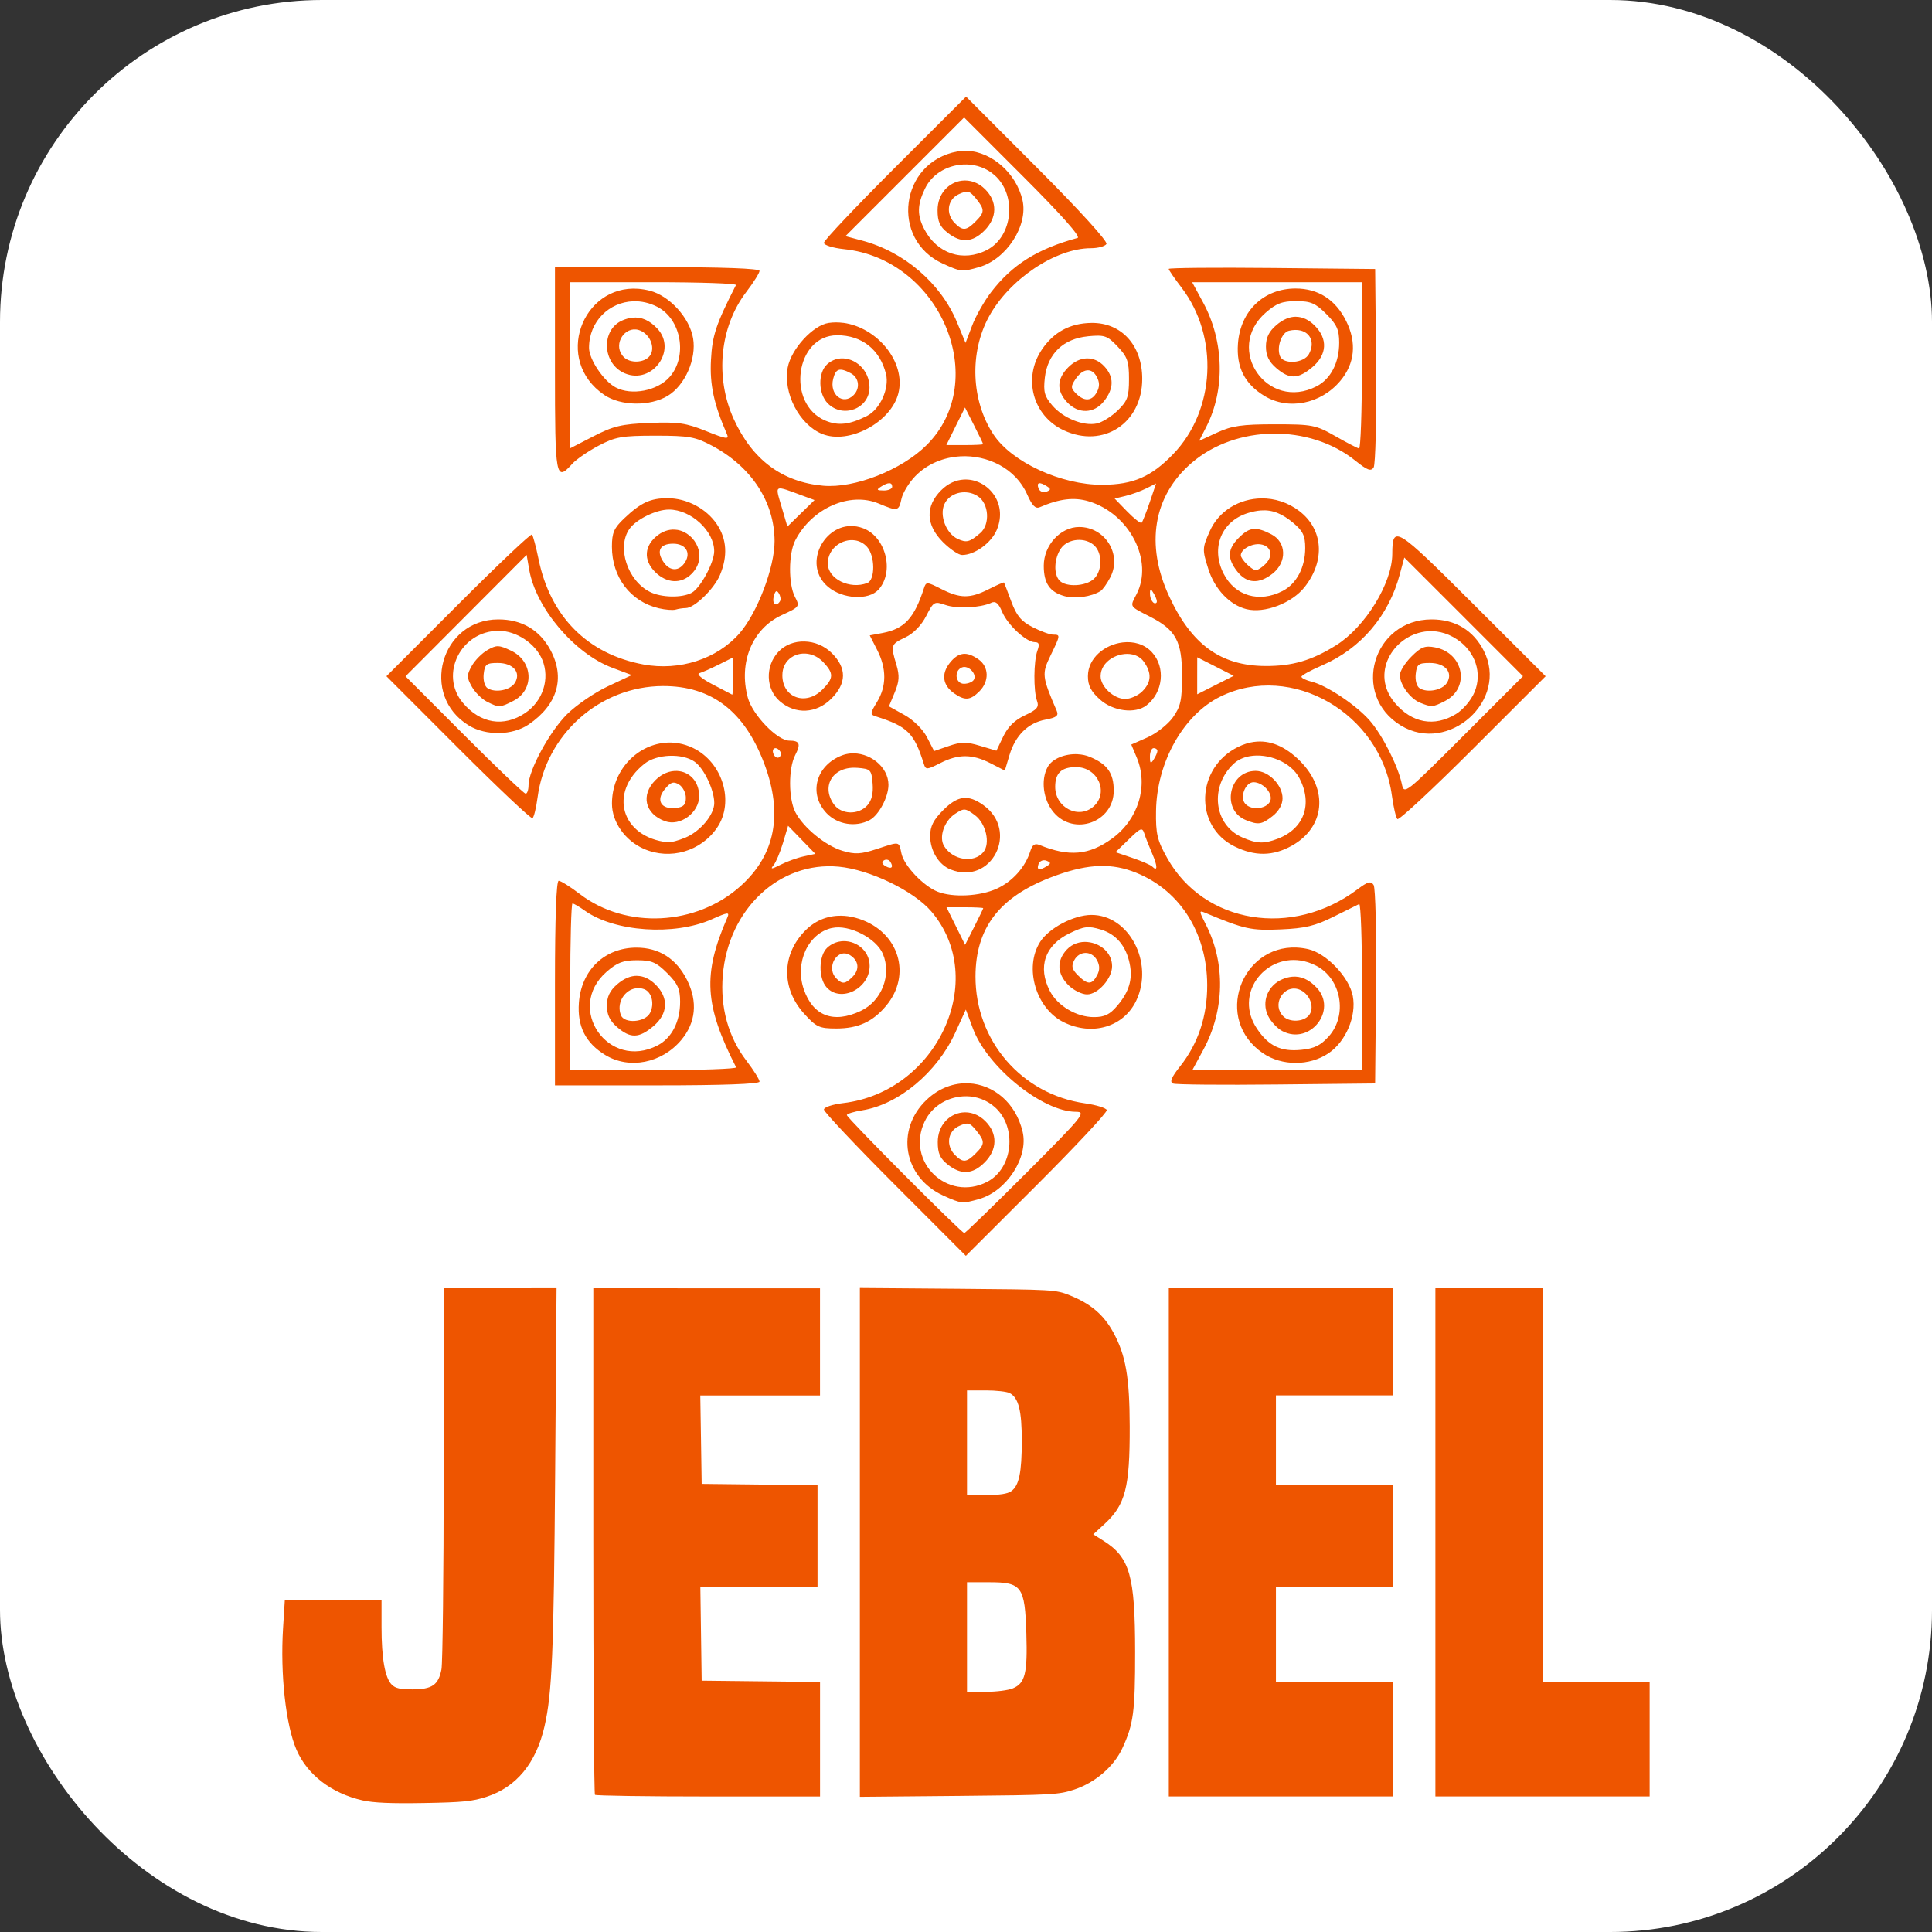 <?xml version="1.0" encoding="UTF-8"?>
<svg width="60" height="60" version="1.1" viewBox="0 0 60 60" xmlns="http://www.w3.org/2000/svg"><rect x="0" y="0" width="60" height="60" fill="#333333" stroke="none"/><rect width="60" height="60" rx="10" fill="#fff"/><path d="m30.002 3-2.207 2.205c-1.214 1.213-2.208 2.263-2.208 2.336 0 0.073 0.281 0.161 0.626 0.197 2.987 0.308 4.577 4.072 2.568 6.081-0.776 0.776-2.243 1.353-3.216 1.266-1.273-0.115-2.197-0.802-2.774-2.062-0.594-1.298-0.441-2.873 0.386-3.956 0.226-0.296 0.411-0.591 0.411-0.655 0-0.074-1.156-0.116-3.177-0.116h-3.176v3.176c0 3.379 0.022 3.502 0.54 2.929 0.123-0.136 0.489-0.387 0.812-0.558 0.522-0.276 0.72-0.312 1.765-0.312 1.048 0 1.241 0.035 1.765 0.314 1.218 0.649 1.934 1.741 1.938 2.959 0.003 0.816-0.538 2.236-1.092 2.868-0.698 0.795-1.86 1.171-2.979 0.964-1.732-0.32-2.895-1.488-3.259-3.272-0.079-0.386-0.171-0.729-0.205-0.763-0.034-0.034-1.064 0.942-2.29 2.169l-2.229 2.231 2.227 2.229c1.225 1.226 2.263 2.207 2.308 2.18 0.044-0.027 0.115-0.316 0.158-0.641 0.261-1.97 1.935-3.457 3.894-3.463 1.51-0.004 2.536 0.783 3.149 2.416 0.585 1.557 0.34 2.825-0.734 3.792-1.377 1.241-3.556 1.351-4.997 0.251-0.296-0.226-0.591-0.411-0.655-0.411-0.074 0-0.116 1.156-0.116 3.177v3.176h3.176c2.021 0 3.177-0.042 3.177-0.116 0-0.064-0.185-0.359-0.411-0.655-0.56-0.734-0.814-1.652-0.73-2.647 0.172-2.057 1.76-3.544 3.599-3.373 0.964 0.09 2.328 0.748 2.876 1.389 1.801 2.103 0.19 5.607-2.737 5.953-0.329 0.039-0.597 0.129-0.597 0.2 0 0.071 0.992 1.123 2.204 2.337l2.204 2.207 2.208-2.205c1.214-1.213 2.19-2.258 2.168-2.323-0.022-0.065-0.327-0.159-0.677-0.209-1.97-0.28-3.406-1.947-3.4-3.945 0.005-1.494 0.735-2.453 2.333-3.069 1.042-0.402 1.785-0.46 2.521-0.198 1.441 0.514 2.336 1.866 2.342 3.537 0.003 0.965-0.28 1.817-0.841 2.525-0.275 0.347-0.333 0.491-0.217 0.536 0.087 0.034 1.534 0.047 3.216 0.029l3.057-0.032 0.029-3c0.016-1.65-0.018-3.073-0.075-3.163-0.085-0.132-0.18-0.107-0.5 0.134-2.028 1.521-4.764 1.073-5.909-0.967-0.314-0.559-0.36-0.753-0.349-1.471 0.023-1.512 0.852-2.985 1.997-3.547 2.208-1.084 4.981 0.515 5.328 3.073 0.048 0.356 0.125 0.685 0.171 0.731 0.046 0.046 1.1-0.935 2.343-2.177l2.26-2.259-2.267-2.264c-2.387-2.384-2.491-2.449-2.495-1.533-0.004 0.907-0.838 2.264-1.739 2.831-0.757 0.476-1.365 0.654-2.213 0.648-1.377-0.01-2.279-0.664-2.972-2.153-0.755-1.621-0.5-3.135 0.701-4.162 1.377-1.178 3.652-1.206 5.077-0.061 0.371 0.298 0.484 0.34 0.567 0.21 0.057-0.09 0.092-1.513 0.076-3.163l-0.029-3-3.205-0.032c-1.763-0.017-3.207-0.004-3.207 0.029 0 0.033 0.181 0.295 0.401 0.584 1.163 1.523 1.048 3.808-0.26 5.165-0.682 0.708-1.242 0.95-2.2 0.955-1.28 0.007-2.815-0.702-3.384-1.563-0.692-1.048-0.75-2.538-0.141-3.657 0.633-1.163 2.071-2.127 3.169-2.127 0.22 0 0.437-0.059 0.482-0.131 0.047-0.076-0.844-1.056-2.14-2.353zm-0.061 0.648 1.847 1.847c1.174 1.174 1.786 1.864 1.677 1.894-1.254 0.343-2.029 0.828-2.687 1.686-0.211 0.275-0.476 0.743-0.588 1.038l-0.204 0.537-0.268-0.648c-0.498-1.202-1.64-2.184-2.943-2.53l-0.519-0.138zm0.111 1.036c-0.108-0.006-0.215 2.539e-4 -0.321 0.02-1.785 0.331-2.095 2.736-0.449 3.484 0.565 0.257 0.596 0.259 1.123 0.108 0.854-0.245 1.534-1.297 1.348-2.086-0.198-0.838-0.948-1.483-1.701-1.526zm-0.04 0.423c0.316 0.007 0.631 0.115 0.88 0.338 0.696 0.622 0.563 1.902-0.241 2.318-0.744 0.385-1.552 0.116-1.948-0.649-0.224-0.434-0.219-0.746 0.019-1.248 0.236-0.497 0.764-0.769 1.29-0.758zm-0.139 0.504c-0.404 0.049-0.756 0.399-0.756 0.919 0 0.35 0.071 0.509 0.311 0.697 0.416 0.328 0.772 0.307 1.145-0.067 0.399-0.399 0.407-0.897 0.021-1.283-0.216-0.216-0.478-0.295-0.721-0.266zm0.199 0.349c0.074 0.019 0.138 0.083 0.236 0.204 0.279 0.344 0.277 0.427-0.014 0.718-0.284 0.284-0.397 0.293-0.639 0.05-0.294-0.294-0.233-0.74 0.123-0.902 0.136-0.062 0.22-0.089 0.294-0.07zm-12.368 2.804h2.598c1.429 0 2.578 0.039 2.554 0.088-0.623 1.225-0.735 1.562-0.776 2.324-0.042 0.769 0.09 1.379 0.498 2.313 0.072 0.164-0.034 0.147-0.646-0.1-0.627-0.253-0.875-0.289-1.754-0.254-0.874 0.035-1.13 0.096-1.749 0.415l-0.725 0.374zm19.319 0h5.273v2.589c1.8e-5 1.423-0.041 2.582-0.089 2.575-0.049-0.007-0.379-0.179-0.735-0.382-0.612-0.349-0.713-0.369-1.882-0.369-1.023 0-1.331 0.045-1.793 0.258l-0.558 0.257 0.225-0.439c0.588-1.153 0.55-2.659-0.097-3.853zm3.214 0.196c-0.989 0-1.716 0.694-1.791 1.711-0.054 0.732 0.207 1.25 0.819 1.623 0.744 0.454 1.753 0.256 2.358-0.463 0.454-0.539 0.518-1.19 0.183-1.862-0.33-0.663-0.867-1.009-1.569-1.009zm-20.421 0.008c-1.739-0.123-2.632 2.219-1.052 3.296 0.511 0.349 1.429 0.361 1.978 0.026 0.532-0.325 0.891-1.141 0.783-1.782-0.108-0.639-0.733-1.325-1.35-1.481-0.123-0.031-0.243-0.05-0.359-0.059zm20.436 0.384c0.454 0 0.599 0.062 0.938 0.4 0.326 0.326 0.4 0.49 0.4 0.888 0 0.622-0.262 1.13-0.702 1.357-1.526 0.789-2.873-1.152-1.585-2.283 0.332-0.291 0.517-0.362 0.949-0.362zm-20.587 0.005c0.245-0.009 0.502 0.045 0.75 0.173 0.748 0.387 0.947 1.544 0.375 2.184-0.381 0.426-1.178 0.578-1.67 0.318-0.375-0.198-0.827-0.871-0.827-1.23 0-0.831 0.636-1.419 1.372-1.445zm20.586 0.479c-0.202-0.002-0.409 0.085-0.615 0.263-0.229 0.197-0.321 0.387-0.321 0.666 0 0.279 0.092 0.469 0.321 0.666 0.412 0.354 0.674 0.347 1.122-0.029 0.456-0.384 0.484-0.878 0.073-1.289-0.182-0.182-0.377-0.273-0.579-0.275zm-20.615 0.03c-0.094 0.01-0.193 0.037-0.294 0.079-0.689 0.285-0.646 1.355 0.066 1.651 0.849 0.353 1.629-0.722 1.008-1.389-0.242-0.259-0.496-0.372-0.779-0.341zm6.55 0.161c-0.149-0.019-0.3-0.02-0.451 0.002-0.487 0.072-1.163 0.808-1.272 1.386-0.148 0.79 0.361 1.773 1.068 2.061 0.832 0.339 2.142-0.359 2.369-1.262 0.245-0.976-0.671-2.053-1.713-2.188zm7.707 0.002c-0.661 0.01-1.166 0.281-1.534 0.823-0.603 0.887-0.288 2.062 0.675 2.511 1.228 0.573 2.439-0.22 2.439-1.598 0-1.04-0.646-1.75-1.58-1.736zm-14.14 0.203c0.059 0.006 0.118 0.025 0.179 0.057 0.295 0.158 0.419 0.558 0.239 0.775-0.172 0.207-0.602 0.223-0.796 0.029-0.345-0.345-0.032-0.902 0.377-0.861zm20.638 0.033c0.31 0.075 0.448 0.379 0.26 0.73-0.155 0.289-0.797 0.334-0.901 0.063-0.108-0.28 0.053-0.732 0.28-0.786 0.135-0.032 0.258-0.032 0.361-7e-3zm-14.394 0.147c0.77 0 1.332 0.445 1.519 1.205 0.11 0.446-0.186 1.096-0.592 1.301-0.543 0.274-0.899 0.312-1.295 0.143-1.22-0.521-0.925-2.648 0.368-2.648zm7.79 0.032c0.519-0.049 0.601-0.02 0.922 0.319 0.303 0.319 0.353 0.461 0.353 1.008-1e-6 0.554-0.046 0.682-0.353 0.979-0.194 0.188-0.485 0.368-0.647 0.402-0.42 0.087-1.042-0.165-1.382-0.56-0.244-0.283-0.281-0.425-0.232-0.861 0.084-0.742 0.575-1.214 1.338-1.286zm-0.037 0.687c-0.195 0.005-0.397 0.098-0.575 0.277-0.357 0.357-0.368 0.73-0.033 1.086 0.349 0.372 0.838 0.355 1.147-0.039 0.308-0.392 0.311-0.751 0.005-1.079-0.158-0.169-0.348-0.25-0.544-0.245zm-7.645 0.001c-0.147 0.011-0.292 0.068-0.417 0.182-0.291 0.263-0.279 0.916 0.021 1.216 0.475 0.475 1.294 0.159 1.294-0.499 0-0.546-0.458-0.931-0.898-0.899zm-0.057 0.357c0.083-0.026 0.201 0.01 0.375 0.103 0.256 0.137 0.298 0.467 0.086 0.679-0.326 0.326-0.756-0.016-0.634-0.504 0.04-0.161 0.09-0.251 0.173-0.278zm7.705 0.013c0.118-0.015 0.227 0.05 0.306 0.197 0.093 0.173 0.095 0.31 0.005 0.478-0.152 0.285-0.389 0.301-0.645 0.045-0.166-0.166-0.169-0.221-0.023-0.441 0.113-0.17 0.239-0.264 0.357-0.279zm-3.784 1.154 0.281 0.554c0.155 0.305 0.281 0.567 0.281 0.584 2.7e-4 0.016-0.256 0.029-0.57 0.029h-0.571l0.288-0.584zm-0.149 1.516c0.851-0.048 1.724 0.376 2.08 1.184 0.153 0.347 0.257 0.453 0.39 0.396 0.613-0.264 1.065-0.319 1.52-0.183 1.271 0.381 2.025 1.851 1.483 2.89-0.207 0.397-0.229 0.359 0.423 0.693 0.8 0.409 0.993 0.762 0.993 1.827 0 0.766-0.043 0.964-0.284 1.301-0.156 0.218-0.51 0.497-0.788 0.62l-0.504 0.223 0.17 0.405c0.368 0.88 0.049 1.923-0.768 2.515-0.716 0.519-1.337 0.573-2.258 0.197-0.14-0.057-0.219-0.002-0.28 0.193-0.155 0.498-0.555 0.945-1.043 1.167-0.522 0.237-1.364 0.279-1.835 0.093-0.443-0.176-1.039-0.803-1.122-1.181-0.087-0.395-0.034-0.384-0.776-0.142-0.487 0.159-0.67 0.169-1.054 0.054-0.534-0.16-1.218-0.721-1.466-1.2-0.216-0.418-0.219-1.364-0.005-1.774 0.181-0.347 0.139-0.449-0.185-0.449-0.37 0-1.143-0.802-1.287-1.335-0.295-1.094 0.139-2.144 1.061-2.566 0.548-0.251 0.558-0.266 0.404-0.561-0.208-0.399-0.203-1.347 0.009-1.758 0.516-0.999 1.693-1.518 2.59-1.143 0.593 0.248 0.623 0.241 0.709-0.15 0.041-0.185 0.233-0.5 0.428-0.7 0.379-0.388 0.883-0.586 1.393-0.615zm0.109 0.721c-0.24 0.014-0.485 0.117-0.701 0.333-0.497 0.497-0.477 1.076 0.056 1.609 0.22 0.22 0.487 0.401 0.594 0.401 0.392 1e-6 0.909-0.376 1.079-0.783 0.357-0.854-0.31-1.603-1.029-1.56zm-2.312 0.114c0.06 0 0.091 0.036 0.091 0.11 0 0.065-0.119 0.117-0.265 0.116-0.214-0.002-0.231-0.024-0.088-0.116 0.114-0.074 0.202-0.11 0.261-0.11zm4.651 0.002c0.045-0.011 0.128 0.019 0.245 0.094 0.128 0.081 0.125 0.112-0.019 0.168-0.097 0.037-0.206-9e-3 -0.241-0.102-0.036-0.095-0.03-0.148 0.015-0.159zm3.635 0.006-0.197 0.582c-0.109 0.321-0.222 0.607-0.252 0.637-0.03 0.03-0.231-0.126-0.447-0.348l-0.391-0.403 0.341-0.082c0.187-0.045 0.477-0.151 0.643-0.234zm-11.718 0.162c0.078-0.039 0.298 0.053 0.758 0.223l0.353 0.13-0.843 0.823-0.182-0.62c-0.102-0.348-0.165-0.517-0.087-0.555zm5.889 0.12c0.101 0.016 0.202 0.053 0.293 0.113 0.346 0.227 0.389 0.875 0.076 1.144-0.329 0.283-0.427 0.307-0.699 0.183-0.359-0.164-0.576-0.727-0.416-1.078 0.125-0.274 0.441-0.41 0.745-0.361zm-9.343 0.175c-0.533-1.8e-4 -0.831 0.139-1.345 0.626-0.319 0.302-0.382 0.447-0.382 0.879 0 0.949 0.573 1.703 1.454 1.913 0.203 0.048 0.439 0.067 0.525 0.041 0.086-0.026 0.228-0.047 0.315-0.047 0.267 0 0.88-0.594 1.062-1.028 0.245-0.586 0.213-1.111-0.095-1.573-0.327-0.489-0.935-0.811-1.534-0.811zm18.445 0.006c-0.674 0.007-1.321 0.374-1.608 1.023-0.231 0.523-0.233 0.566-0.043 1.167 0.199 0.63 0.665 1.121 1.186 1.25 0.559 0.139 1.412-0.186 1.806-0.687 0.647-0.822 0.578-1.794-0.168-2.362-0.354-0.27-0.769-0.396-1.173-0.391zm-18.4 0.347c0.683 0 1.404 0.664 1.404 1.293 0 0.352-0.431 1.148-0.699 1.291-0.308 0.165-0.944 0.151-1.299-0.028-0.697-0.353-1.033-1.386-0.635-1.954 0.209-0.298 0.829-0.602 1.228-0.602zm18.377 0.028c0.363-0.028 0.664 0.095 1.02 0.394 0.292 0.246 0.362 0.395 0.362 0.771 0 0.601-0.267 1.11-0.702 1.335-0.723 0.374-1.474 0.157-1.828-0.529-0.414-0.801-0.076-1.643 0.761-1.894 0.139-0.042 0.267-0.068 0.388-0.077zm-12.738 0.483c-0.884 0.019-1.47 1.24-0.697 1.89 0.453 0.381 1.258 0.425 1.566 0.084 0.499-0.552 0.229-1.637-0.475-1.904-0.135-0.051-0.268-0.073-0.394-0.07zm7.099 0.03c-0.581 0-1.099 0.567-1.099 1.202 0 0.548 0.185 0.819 0.647 0.946 0.328 0.09 0.828 0.019 1.115-0.158 0.067-0.042 0.205-0.235 0.306-0.43 0.367-0.71-0.161-1.56-0.968-1.56zm5.409 0.062c-0.151 0.016-0.283 0.105-0.451 0.273-0.353 0.353-0.366 0.642-0.046 1.049 0.294 0.374 0.673 0.396 1.093 0.066 0.455-0.358 0.437-0.979-0.036-1.223-0.239-0.124-0.409-0.18-0.56-0.164zm-17.892 0.028c-0.189-0.031-0.397 0.012-0.595 0.159-0.429 0.319-0.465 0.775-0.091 1.148 0.357 0.357 0.811 0.381 1.131 0.061 0.526-0.525 0.124-1.276-0.444-1.369zm12.421 0.313c0.199-0.015 0.405 0.044 0.543 0.182 0.25 0.25 0.234 0.794-0.03 1.032-0.251 0.227-0.851 0.257-1.055 0.053-0.197-0.197-0.176-0.698 0.042-1.009 0.109-0.155 0.301-0.243 0.5-0.258zm-6.89 0.013c0.133 0.022 0.261 0.086 0.363 0.199 0.254 0.28 0.26 1.029 0.009 1.125-0.545 0.209-1.226-0.129-1.226-0.608 0-0.472 0.453-0.782 0.853-0.716zm-5.658 0.102c0.385 0 0.561 0.273 0.372 0.574-0.181 0.288-0.463 0.292-0.662 7e-3 -0.243-0.346-0.125-0.581 0.291-0.581zm18.242 0.02c0.332 0.047 0.409 0.356 0.152 0.613-0.105 0.105-0.236 0.19-0.292 0.19-0.128 0-0.471-0.338-0.471-0.464 0-0.185 0.345-0.377 0.611-0.339zm-22.791 0.328 0.08 0.461c0.207 1.192 1.409 2.608 2.584 3.047l0.602 0.225-0.751 0.353c-0.413 0.194-0.983 0.586-1.268 0.871-0.54 0.54-1.188 1.738-1.188 2.195-5.4e-5 0.146-0.041 0.265-0.09 0.265-0.049 0-0.909-0.82-1.91-1.823l-1.82-1.823zm27.257 0.083 1.843 1.842 1.842 1.843-1.845 1.845c-1.818 1.818-1.846 1.84-1.917 1.5-0.118-0.559-0.606-1.523-0.997-1.969-0.421-0.48-1.331-1.088-1.799-1.204-0.178-0.044-0.322-0.114-0.321-0.156 0.001-0.042 0.292-0.202 0.647-0.355 1.198-0.519 2.065-1.536 2.408-2.828zm-12.431 0.776c-0.009-0.015-0.223 0.078-0.475 0.206-0.579 0.295-0.888 0.293-1.474-0.006-0.443-0.226-0.472-0.227-0.536-0.029-0.302 0.936-0.608 1.268-1.289 1.396l-0.396 0.074 0.231 0.454c0.295 0.578 0.293 1.125-0.005 1.614-0.22 0.361-0.221 0.39-0.028 0.451 0.976 0.309 1.181 0.514 1.483 1.478 0.057 0.181 0.098 0.179 0.506-0.029 0.563-0.287 0.992-0.287 1.559 0.002l0.449 0.23 0.143-0.479c0.185-0.616 0.576-1.002 1.119-1.104 0.34-0.064 0.415-0.121 0.35-0.272-0.459-1.067-0.468-1.152-0.193-1.718 0.311-0.64 0.312-0.65 0.08-0.65-0.1 0-0.385-0.104-0.635-0.232-0.356-0.181-0.5-0.355-0.663-0.795-0.115-0.309-0.216-0.574-0.225-0.589zm4.559 0.221c0.019 0.004 0.051 0.05 0.102 0.138 0.069 0.118 0.103 0.237 0.075 0.265-0.083 0.083-0.208-0.095-0.204-0.293 0.002-0.076 8e-3 -0.114 0.027-0.11zm-11.639 0.053c0.025-0.015 0.053 0.006 0.087 0.061 0.051 0.083 0.068 0.193 0.036 0.245-0.119 0.192-0.255 0.085-0.193-0.151 0.023-0.089 0.045-0.14 0.07-0.155zm6.68 0.355c0.139-0.062 0.228 0.011 0.339 0.277 0.168 0.404 0.75 0.946 1.018 0.946 0.132 0 0.151 0.066 0.079 0.265-0.118 0.326-0.125 1.24-0.012 1.559 0.069 0.193 9e-4 0.273-0.376 0.448-0.312 0.144-0.528 0.355-0.672 0.656l-0.212 0.443-0.509-0.152c-0.42-0.127-0.587-0.126-0.967 0.005l-0.459 0.158-0.219-0.425c-0.128-0.249-0.42-0.539-0.702-0.696l-0.482-0.268 0.179-0.431c0.143-0.343 0.154-0.519 0.052-0.863-0.183-0.609-0.175-0.632 0.278-0.848 0.254-0.121 0.498-0.372 0.647-0.663 0.229-0.449 0.254-0.463 0.594-0.345 0.357 0.125 1.072 0.093 1.424-0.063zm-15.306 0.516c-1.791 0.002-2.447 2.362-0.915 3.295 0.532 0.325 1.354 0.311 1.855-0.03 0.898-0.611 1.144-1.446 0.681-2.311-0.335-0.626-0.892-0.955-1.621-0.954zm28.987 0c-1.832 0.001-2.513 2.347-0.958 3.295 1.485 0.905 3.36-0.785 2.576-2.321-0.325-0.637-0.885-0.974-1.619-0.974zm-28.972 0.354c0.546 5.98e-4 1.14 0.395 1.35 0.898 0.246 0.589 0.022 1.285-0.532 1.657-0.665 0.446-1.392 0.326-1.934-0.319-0.738-0.877-0.06-2.237 1.116-2.236zm28.75 0.025c0.324-0.047 0.676 0.018 1.011 0.243 0.569 0.382 0.789 1.048 0.54 1.641-0.104 0.247-0.355 0.543-0.574 0.676-0.671 0.409-1.369 0.282-1.899-0.347-0.77-0.915-0.052-2.071 0.921-2.212zm-19.255 0.307c-0.305-0.008-0.603 0.098-0.812 0.321-0.414 0.441-0.394 1.158 0.045 1.535 0.487 0.418 1.133 0.387 1.6-0.08 0.477-0.477 0.482-0.948 0.018-1.412-0.234-0.234-0.545-0.357-0.85-0.364zm9.883 0.029c-0.551 0.064-1.082 0.478-1.082 1.05 0 0.29 0.097 0.476 0.375 0.724 0.407 0.364 1.091 0.451 1.439 0.184 0.524-0.402 0.606-1.188 0.172-1.656-0.236-0.255-0.574-0.341-0.905-0.302zm-19.395 0.118c-0.101-0.003-0.189 0.036-0.329 0.115-0.172 0.097-0.394 0.319-0.492 0.496-0.161 0.287-0.161 0.355 0 0.643 0.099 0.177 0.311 0.388 0.471 0.469 0.371 0.188 0.409 0.186 0.824-0.028 0.655-0.339 0.613-1.229-0.074-1.556-0.187-0.089-0.299-0.135-0.4-0.138zm29.095 0.036c-0.316-0.061-0.435-0.015-0.735 0.285-0.197 0.197-0.359 0.455-0.359 0.575 0 0.296 0.323 0.736 0.631 0.86 0.352 0.142 0.398 0.138 0.774-0.056 0.784-0.405 0.581-1.492-0.311-1.664zm-14.666 0.204c-0.144 0.018-0.274 0.111-0.408 0.281-0.27 0.343-0.219 0.693 0.138 0.943 0.331 0.232 0.503 0.218 0.783-0.062 0.312-0.312 0.3-0.765-0.027-0.994-0.186-0.13-0.342-0.187-0.486-0.169zm-4.732 0.013c0.142 0.038 0.281 0.118 0.401 0.245 0.328 0.349 0.322 0.496-0.033 0.851-0.514 0.514-1.241 0.252-1.241-0.448 0-0.495 0.448-0.761 0.873-0.648zm9.996 0.002c0.143 0.031 0.272 0.105 0.361 0.232 0.247 0.352 0.23 0.633-0.053 0.915-0.129 0.129-0.367 0.236-0.529 0.236-0.353 0-0.765-0.381-0.765-0.707 0-0.468 0.557-0.769 0.986-0.676zm2.015 0.088c0 2.7e-4 0.255 0.13 0.567 0.288l0.567 0.288-1.135 0.574v-0.575zm-14.412 0.004v0.587c0 0.322-0.014 0.579-0.03 0.57-0.016-0.009-0.289-0.153-0.608-0.318-0.332-0.172-0.509-0.32-0.413-0.348 0.092-0.027 0.367-0.148 0.609-0.27zm-7.309 0.173c0.478 0 0.731 0.296 0.53 0.618-0.144 0.23-0.611 0.32-0.85 0.164-0.089-0.058-0.14-0.249-0.118-0.442 0.034-0.301 0.086-0.34 0.438-0.34zm28.945 0c0.478 0 0.731 0.296 0.53 0.618-0.144 0.23-0.612 0.32-0.851 0.164-0.089-0.058-0.139-0.249-0.117-0.442 0.034-0.301 0.086-0.34 0.438-0.34zm-14.527 0.137c0.2-0.077 0.473 0.212 0.364 0.387-0.042 0.068-0.179 0.123-0.305 0.123-0.27 0-0.318-0.411-0.06-0.51zm9.066 2.314c-0.163 0.022-0.328 0.075-0.493 0.156-1.311 0.643-1.379 2.464-0.115 3.089 0.636 0.315 1.199 0.307 1.788-0.023 1.026-0.575 1.136-1.742 0.25-2.628-0.461-0.461-0.94-0.66-1.43-0.593zm-18.306 0.029c-0.873 0.086-1.633 0.865-1.633 1.89 0 0.571 0.409 1.15 0.994 1.405 0.813 0.354 1.769 0.077 2.271-0.659 0.546-0.8 0.175-2.03-0.747-2.476-0.292-0.141-0.595-0.189-0.886-0.161zm15.19 0.165c0.065 0 0.117 0.041 0.116 0.089-9e-4 0.049-0.053 0.168-0.116 0.265-0.092 0.143-0.115 0.125-0.116-0.089-9.9e-4 -0.146 0.051-0.265 0.116-0.265zm-11.77 0.005c0.049-0.015 0.12 0.016 0.176 0.105 0.037 0.06 0.019 0.139-0.04 0.176-0.059 0.036-0.138-0.013-0.175-0.11-0.037-0.095-0.01-0.156 0.039-0.171zm2.342 0.162c-0.083 0.008-0.167 0.027-0.247 0.057-0.819 0.311-1.055 1.199-0.479 1.8 0.338 0.352 0.904 0.441 1.337 0.209 0.281-0.151 0.581-0.714 0.581-1.092 0-0.574-0.608-1.032-1.192-0.974zm7.072 0.022c-0.391-0.021-0.796 0.136-0.939 0.402-0.217 0.405-0.135 1.019 0.188 1.402 0.632 0.751 1.867 0.308 1.867-0.67 0-0.546-0.195-0.824-0.74-1.051-0.117-0.049-0.246-0.075-0.376-0.082zm-12.679 0.05c0.293-0.012 0.586 0.048 0.777 0.182 0.292 0.204 0.612 0.877 0.612 1.284 0 0.363-0.431 0.88-0.898 1.075-0.214 0.089-0.456 0.155-0.539 0.146-1.451-0.154-1.865-1.548-0.725-2.445 0.189-0.149 0.481-0.231 0.774-0.243zm18.015 0.012c0.565-0.101 1.285 0.174 1.55 0.688 0.416 0.805 0.14 1.566-0.682 1.877-0.426 0.162-0.643 0.153-1.095-0.043-0.886-0.386-1.025-1.582-0.265-2.29 0.131-0.122 0.303-0.198 0.491-0.232zm-5.386 0.339c0.67 0 1.022 0.785 0.545 1.216-0.462 0.418-1.197 0.048-1.197-0.605 0-0.429 0.194-0.612 0.652-0.612zm-6.793 0.022c0.412 0.034 0.436 0.06 0.471 0.489 0.025 0.305-0.029 0.526-0.165 0.676-0.279 0.308-0.813 0.289-1.042-0.037-0.406-0.58-0.008-1.189 0.736-1.127zm12.367 0.095c-0.837 0-1.078 1.216-0.304 1.528 0.387 0.156 0.492 0.14 0.83-0.125 0.194-0.152 0.309-0.359 0.309-0.551 0-0.412-0.431-0.852-0.836-0.852zm-17.969 0.002c-0.223-0.01-0.465 0.078-0.673 0.286-0.462 0.462-0.325 1.049 0.299 1.274 0.47 0.17 1.06-0.263 1.06-0.777 0-0.473-0.315-0.766-0.686-0.783zm17.903 0.35c0.272 0 0.575 0.307 0.531 0.538-0.054 0.284-0.592 0.368-0.795 0.123-0.169-0.204 0.013-0.661 0.264-0.661zm-18.059 0.021c0.066-0.022 0.129-0.003 0.216 0.05 0.117 0.072 0.213 0.258 0.213 0.412 0 0.215-0.071 0.289-0.304 0.316-0.462 0.054-0.637-0.232-0.353-0.579 0.094-0.114 0.162-0.178 0.227-0.2zm9.035 0.47c-0.196 0.026-0.39 0.15-0.619 0.38-0.297 0.297-0.4 0.502-0.4 0.797 0 0.456 0.263 0.892 0.629 1.04 1.276 0.515 2.149-1.195 1.02-1.999-0.237-0.169-0.435-0.242-0.631-0.217zm0.056 0.36c0.081 0.005 0.164 0.061 0.314 0.172 0.345 0.257 0.487 0.878 0.263 1.148-0.293 0.353-0.943 0.255-1.216-0.183-0.173-0.277-0.004-0.782 0.338-1.006 0.141-0.093 0.221-0.138 0.302-0.132zm-5.487 0.502 0.846 0.872-0.364 0.079c-0.201 0.043-0.523 0.16-0.717 0.259-0.28 0.143-0.325 0.146-0.217 0.015 0.075-0.091 0.207-0.404 0.294-0.695zm10.938 0.121c0.066-0.024 0.094 0.023 0.127 0.125 0.039 0.124 0.149 0.404 0.244 0.622 0.17 0.39 0.169 0.571-0.002 0.397-0.048-0.049-0.324-0.169-0.613-0.267l-0.525-0.178 0.413-0.4c0.187-0.182 0.291-0.276 0.357-0.3zm-7.85 0.935c0.036 0.009 0.07 0.033 0.091 0.068 0.108 0.175 0.022 0.237-0.166 0.121-0.101-0.063-0.113-0.123-0.034-0.172 0.034-0.021 0.073-0.026 0.109-0.016zm4.932 0.027c0.144 0.055 0.148 0.087 0.02 0.168-0.235 0.149-0.334 0.124-0.261-0.066 0.036-0.093 0.144-0.139 0.241-0.102zm-14.715 1.33c0.039 0 0.211 0.101 0.384 0.224 0.926 0.659 2.777 0.785 3.94 0.267 0.509-0.226 0.561-0.232 0.482-0.049-0.766 1.762-0.71 2.709 0.275 4.646 0.025 0.048-1.125 0.088-2.554 0.088h-2.598v-2.589c0-1.423 0.032-2.587 0.07-2.587zm24.431 0.019c0.049-0.022 0.089 1.131 0.089 2.559v2.598h-5.272l0.343-0.634c0.662-1.223 0.693-2.683 0.082-3.88-0.222-0.436-0.223-0.456-0.018-0.37 1.213 0.507 1.416 0.553 2.335 0.513 0.76-0.032 1.077-0.109 1.645-0.394 0.387-0.194 0.745-0.371 0.795-0.393zm-12.817 0.098h0.57c0.314 0 0.571 0.013 0.571 0.029-2.7e-4 0.016-0.128 0.279-0.282 0.584l-0.281 0.554zm4.497 0.238c-0.55 0.003-1.322 0.412-1.593 0.844-0.501 0.798-0.126 2.063 0.736 2.488 0.889 0.438 1.865 0.147 2.254-0.673 0.557-1.175-0.226-2.666-1.397-2.659zm-7.676 0.029c-0.455-0.032-0.871 0.121-1.199 0.449-0.741 0.741-0.76 1.795-0.046 2.585 0.38 0.42 0.473 0.464 1 0.464 0.677 0 1.129-0.205 1.545-0.7 0.814-0.967 0.404-2.296-0.833-2.705-0.159-0.052-0.315-0.083-0.466-0.094zm7.508 0.357c0.137-0.017 0.267 0.009 0.461 0.067 0.48 0.144 0.79 0.512 0.901 1.07 0.095 0.475-0.018 0.859-0.38 1.289-0.238 0.283-0.399 0.361-0.736 0.361-0.538-5.4e-4 -1.127-0.351-1.365-0.812-0.385-0.744-0.155-1.419 0.611-1.79 0.226-0.109 0.371-0.168 0.509-0.185zm-7.882 0.02c0.529-0.116 1.374 0.317 1.579 0.807 0.275 0.658-0.037 1.459-0.689 1.768-0.847 0.402-1.484 0.158-1.77-0.676-0.283-0.827 0.138-1.737 0.88-1.9zm0.267 0.416c-0.146 0.019-0.29 0.081-0.414 0.193-0.272 0.246-0.284 0.946-0.021 1.236 0.439 0.485 1.335 0.037 1.335-0.668 0-0.497-0.461-0.82-0.9-0.762zm7.674 0.02c-0.234-0.022-0.476 0.047-0.652 0.236-0.321 0.344-0.302 0.75 0.049 1.102 0.159 0.159 0.42 0.288 0.58 0.288 0.339 0 0.778-0.494 0.778-0.875 0-0.42-0.366-0.713-0.756-0.75zm6.486 0.172c-1.723-0.077-2.593 2.229-1.041 3.284 0.586 0.398 1.445 0.397 2.035-0.004 0.536-0.364 0.869-1.149 0.751-1.775-0.11-0.584-0.82-1.329-1.389-1.457-0.122-0.027-0.241-0.043-0.356-0.048zm-20.499 0.002c-0.989 0-1.716 0.694-1.791 1.711-0.054 0.732 0.207 1.25 0.819 1.623 0.744 0.454 1.753 0.256 2.358-0.463 0.454-0.539 0.519-1.19 0.184-1.862-0.33-0.663-0.868-1.009-1.571-1.009zm13.947 0.165c0.136 5.27e-4 0.272 0.077 0.353 0.227 0.089 0.167 0.089 0.303 0 0.47-0.159 0.297-0.293 0.297-0.592-0.002-0.189-0.189-0.213-0.286-0.114-0.471 0.08-0.15 0.217-0.224 0.353-0.224zm-7.46 0.016c0.047 0.006 0.096 0.023 0.145 0.054 0.271 0.171 0.302 0.445 0.075 0.671-0.228 0.228-0.316 0.236-0.503 0.049-0.295-0.295-0.046-0.814 0.282-0.775zm-6.471 0.211c0.454 0 0.598 0.062 0.936 0.4 0.326 0.326 0.401 0.49 0.401 0.888 0 0.622-0.262 1.13-0.702 1.357-1.526 0.789-2.873-1.153-1.585-2.284 0.332-0.291 0.517-0.361 0.949-0.361zm20.6 0.008c0.161 0.024 0.327 0.076 0.492 0.162 0.781 0.404 0.981 1.531 0.39 2.193-0.251 0.28-0.451 0.379-0.853 0.418-0.636 0.063-1.014-0.117-1.376-0.654-0.718-1.065 0.217-2.287 1.347-2.119zm-20.601 0.475c-0.202-0.002-0.41 0.085-0.616 0.263-0.229 0.197-0.32 0.387-0.32 0.666 0 0.279 0.091 0.469 0.32 0.666 0.412 0.354 0.674 0.347 1.122-0.029 0.456-0.384 0.485-0.878 0.074-1.289-0.182-0.182-0.377-0.273-0.579-0.275zm20.334 0.029c-0.093 0.009-0.189 0.034-0.287 0.075-0.459 0.19-0.661 0.7-0.452 1.135 0.087 0.181 0.289 0.397 0.451 0.48 0.855 0.441 1.714-0.65 1.063-1.349-0.24-0.257-0.496-0.37-0.775-0.342zm0.113 0.368c0.059 0.006 0.118 0.024 0.179 0.056 0.295 0.158 0.419 0.558 0.239 0.775-0.172 0.207-0.602 0.223-0.796 0.029-0.345-0.345-0.032-0.901 0.377-0.86zm-20.552 0.005c0.104-0.03 0.218-0.028 0.333 0.016 0.233 0.09 0.321 0.464 0.172 0.741-0.155 0.289-0.797 0.334-0.901 0.063-0.138-0.359 0.084-0.731 0.396-0.82zm10.316 0.646 0.219 0.586c0.449 1.203 2.162 2.588 3.202 2.589 0.327 6e-5 0.22 0.134-1.527 1.883-1.034 1.035-1.908 1.882-1.942 1.882-0.087 0-3.647-3.576-3.647-3.663 0-0.04 0.217-0.107 0.482-0.149 1.125-0.18 2.317-1.174 2.881-2.402zm0.095 2.291c-0.451-0.023-0.921 0.138-1.316 0.514-0.973 0.926-0.715 2.41 0.517 2.97 0.563 0.256 0.593 0.259 1.12 0.108 0.854-0.245 1.534-1.297 1.348-2.086-0.216-0.918-0.917-1.467-1.669-1.506zm-0.076 0.401c0.316 0.005 0.63 0.114 0.884 0.34 0.696 0.622 0.564 1.902-0.24 2.318-1.23 0.636-2.536-0.621-1.943-1.87 0.244-0.514 0.773-0.795 1.3-0.787zm-0.135 0.505c-0.404 0.049-0.756 0.399-0.756 0.919 0 0.35 0.071 0.509 0.311 0.697v0.001c0.416 0.328 0.772 0.307 1.145-0.067 0.399-0.399 0.407-0.897 0.021-1.283-0.216-0.216-0.478-0.296-0.721-0.267zm0.199 0.35c0.074 0.019 0.138 0.083 0.236 0.204 0.279 0.344 0.277 0.427-0.014 0.718-0.284 0.284-0.397 0.293-0.639 0.05-0.294-0.294-0.233-0.74 0.123-0.902 0.136-0.062 0.22-0.089 0.294-0.07z" fill="#e50" stroke-width=".6"/><path d="m26.704 40v15.802l3.076-0.028c2.926-0.027 3.1-0.037 3.59-0.2 0.644-0.214 1.219-0.709 1.483-1.276 0.349-0.749 0.4-1.137 0.399-2.994-0.001-2.369-0.162-2.936-0.984-3.455l-0.316-0.199 0.348-0.32c0.651-0.598 0.789-1.131 0.784-3.028-0.004-1.538-0.123-2.217-0.512-2.928-0.298-0.544-0.697-0.884-1.347-1.146-0.438-0.176-0.513-0.18-3.484-0.204zm-12.92 0.008-0.004 5.745c-0.002 3.16-0.033 5.9-0.07 6.09-0.094 0.486-0.29 0.622-0.903 0.622-0.382 0-0.527-0.033-0.641-0.147-0.21-0.21-0.317-0.817-0.317-1.791v-0.847h-3.003l-0.055 0.882c-0.09 1.433 0.084 3.006 0.416 3.777 0.336 0.779 1.089 1.356 2.053 1.574 0.335 0.076 0.887 0.1 1.903 0.082 1.213-0.021 1.51-0.051 1.946-0.193 0.929-0.302 1.54-1.044 1.802-2.192 0.234-1.025 0.287-2.277 0.33-7.897l0.043-5.706zm4.642 0v7.841c0 4.312 0.023 7.863 0.051 7.891 0.028 0.028 1.613 0.052 3.521 0.052h3.469v-3.557l-3.676-0.041-0.041-2.901h3.639v-3.169l-3.598-0.041-0.021-1.373-0.022-1.373h3.718v-3.327zm17.872 0v15.783h6.963v-3.559h-3.636v-2.94h3.636v-3.172h-3.636v-2.785h3.636v-3.327zm8.279 0v15.783h6.654v-3.559h-3.327v-12.224zm-14.546 3.172h0.585c0.322 0 0.655 0.038 0.741 0.084 0.275 0.147 0.375 0.541 0.375 1.48-3.93e-4 0.991-0.085 1.396-0.329 1.567-0.117 0.082-0.356 0.118-0.771 0.118h-0.601zm0 5.958h0.691c1.014 0 1.106 0.128 1.152 1.597 0.038 1.232-0.038 1.54-0.418 1.698-0.145 0.061-0.517 0.108-0.842 0.108h-0.583z" fill="#e50" stroke-width=".393"/></svg>
